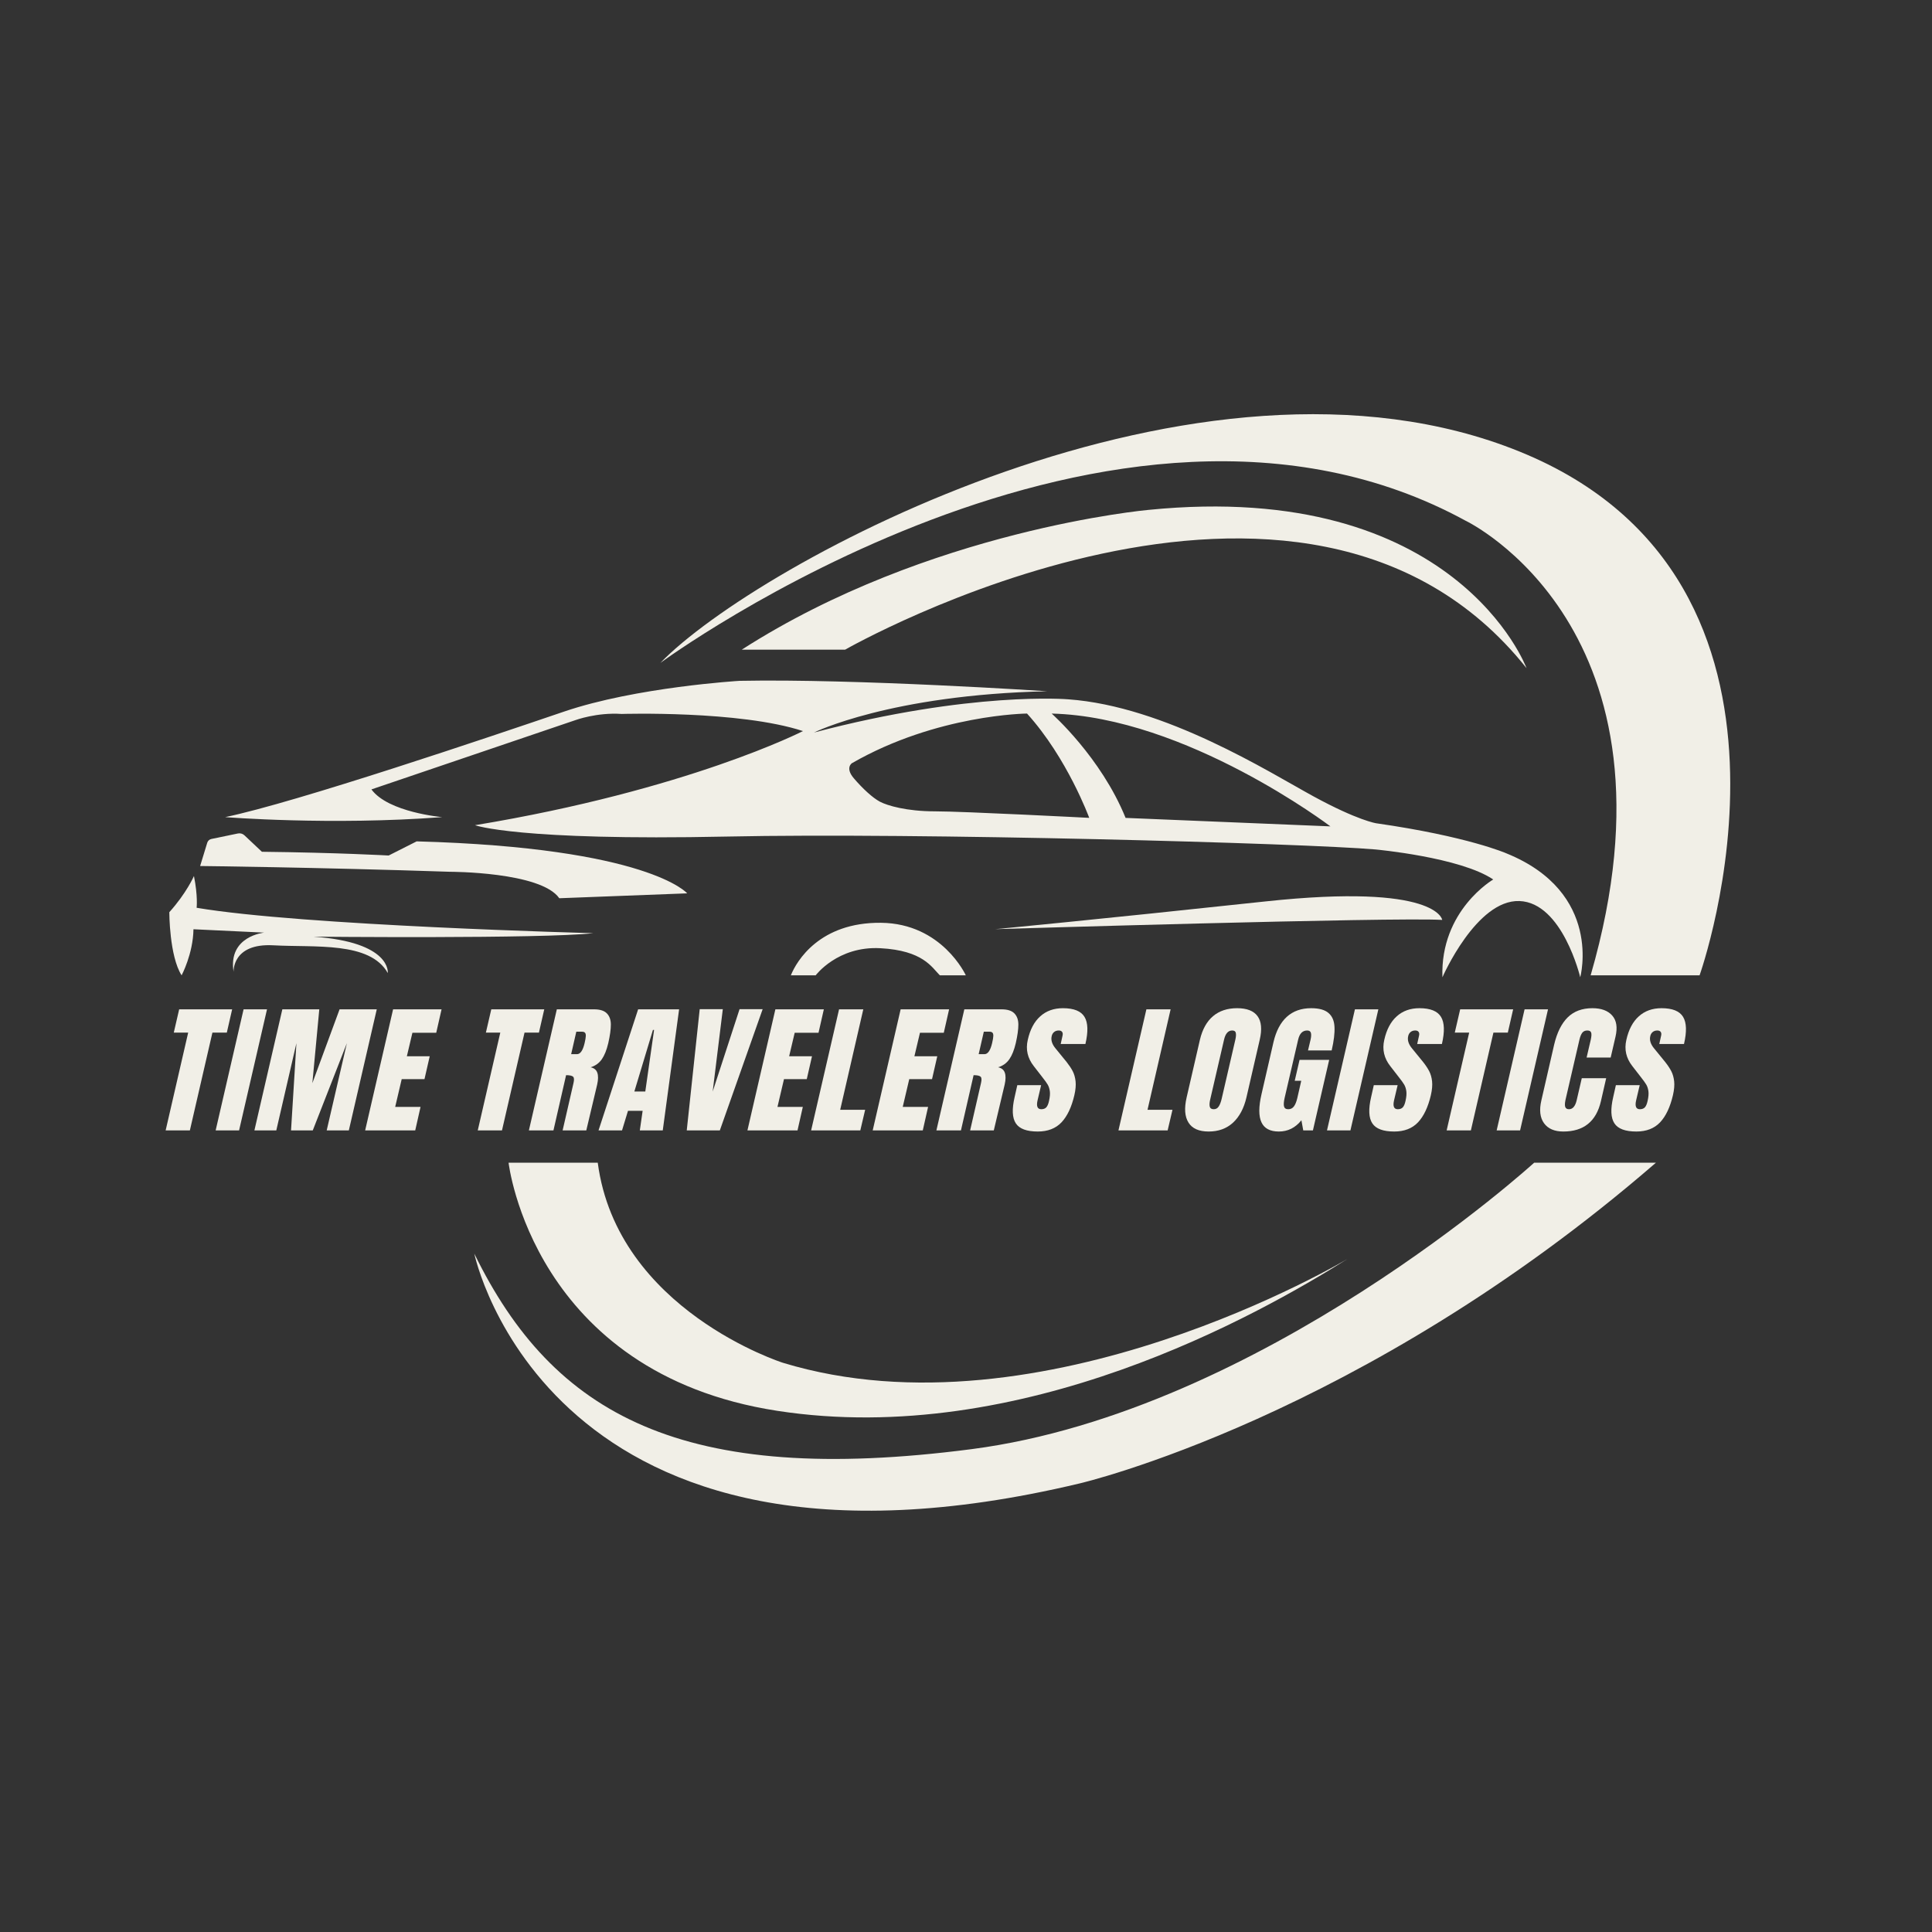 <svg xmlns="http://www.w3.org/2000/svg" xmlns:xlink="http://www.w3.org/1999/xlink" width="500" zoomAndPan="magnify" viewBox="0 0 375 375" height="500" preserveAspectRatio="xMidYMid meet" version="1.0"><rect x="0" y="0" width="375" height="375" fill="#333333" stroke="none"/><defs><g/><clipPath id="a6a5607b69"><path d="M 34 80 L 336 80 L 336 220.992 L 34 220.992 Z M 34 80 " clip-rule="nonzero"/></clipPath><clipPath id="378e27ebb8"><path d="M 32.855 98 L 308 98 L 308 220.992 L 32.855 220.992 Z M 32.855 98 " clip-rule="nonzero"/></clipPath><clipPath id="dab761b839"><path d="M 92 209.719 L 375 209.719 L 375 294 L 92 294 Z M 92 209.719 " clip-rule="nonzero"/></clipPath><clipPath id="7d7819529c"><path d="M 90.574 209.719 L 363 209.719 L 363 276 L 90.574 276 Z M 90.574 209.719 " clip-rule="nonzero"/></clipPath></defs><g clip-path="url(#a6a5607b69)"><path fill="#f1efe7" d="M 193.18 180.348 C 193.18 180.348 212.234 178.551 245.637 174.965 C 279.039 171.379 279.934 178.555 279.934 178.555 C 270.633 177.992 193.18 180.348 193.18 180.348 Z M 38.844 168.094 C 38.844 168.094 61.375 168.344 87.336 169.211 C 87.336 169.211 104.973 169.195 108.559 174.348 L 133.383 173.398 C 133.383 173.398 125.93 164.543 80.871 163.309 L 75.438 166.055 C 75.438 166.055 65.629 165.496 50.836 165.328 L 47.453 162.141 C 47.113 161.816 46.641 161.684 46.18 161.777 L 41.031 162.844 C 40.648 162.922 40.34 163.203 40.227 163.574 Z M 128.172 128.676 C 128.172 128.676 216.273 63.777 284.531 101.102 C 284.531 101.102 328.246 121.988 308.742 189.312 L 329.887 189.312 C 329.887 189.312 357.16 112.871 294.953 87.652 C 232.75 62.434 146.664 109.508 128.172 128.676 Z M 242.164 281 C 242.164 281 188.699 329.754 131.871 337.152 C 75.047 344.551 49.824 330.43 34.359 298.82 C 34.359 298.82 48.82 368.762 153.059 343.879 C 153.059 343.879 208.203 331.098 266.039 281 Z M 242.164 281 " fill-opacity="1" fill-rule="nonzero"/></g><g clip-path="url(#378e27ebb8)"><path fill="#f1efe7" d="M 292.375 165.629 C 292.375 165.629 284.902 162.34 267.121 159.797 C 267.121 159.797 263.57 159.273 254.941 154.57 C 246.309 149.859 226.172 137.082 207.344 135.738 C 207.344 135.738 188.586 134.113 157.988 142.184 C 157.988 142.184 172.781 134.852 203.27 134.172 C 203.27 134.172 166.094 131.703 143.531 132.152 C 143.531 132.152 123.504 133.348 109.457 138.129 C 95.41 142.91 57.449 155.762 43.703 158.602 C 43.703 158.602 64.176 160.25 85.844 158.602 C 85.844 158.602 75.383 157.707 72.094 153.223 L 111.699 139.773 C 111.699 139.773 115.844 138.242 120.664 138.578 C 120.664 138.578 143.531 137.867 155.859 141.902 C 155.859 141.902 133.555 153.332 92.195 160.172 C 92.195 160.172 100.488 163.234 141.137 162.375 C 178.191 161.594 253.223 163.684 266.973 164.879 C 266.973 164.879 283.41 166.375 289.836 170.707 C 289.836 170.707 279.523 176.688 279.973 189.688 C 279.973 189.688 286.551 174.594 294.918 174.891 C 303.285 175.191 306.723 189.688 306.723 189.688 C 306.723 189.688 311.207 173.246 292.375 165.629 Z M 181.484 157.48 C 175.957 157.48 172.223 156.359 170.801 155.613 C 169.383 154.863 167.438 153.07 165.719 151.055 C 164 149.035 165.348 148.141 165.348 148.141 C 181.859 138.648 199.344 138.5 199.344 138.5 C 207.191 147.168 211.418 158.746 211.418 158.746 C 211.418 158.746 187.016 157.48 181.484 157.48 Z M 218.477 158.754 C 213.691 146.945 204.129 138.504 204.129 138.504 C 230.215 139.141 258.23 160.398 258.23 160.398 Z M 37.645 170.035 C 37.645 170.035 36.227 173.32 32.863 177.059 C 32.863 177.059 32.863 185.578 35.25 189.312 C 35.25 189.312 37.477 185.148 37.551 180.367 L 51.281 181.02 C 51.281 181.02 44.219 181.691 45.34 188.641 C 45.34 188.641 45.004 183.035 53.074 183.484 C 61.145 183.938 71.793 182.699 75.266 188.863 C 75.266 188.863 76.07 182.863 60.805 181.805 C 60.805 181.805 105.191 182.25 115.168 181.129 C 115.168 181.129 58.676 179.676 38.164 176.199 C 38.168 176.199 38.434 173.957 37.645 170.035 Z M 158.324 189.312 C 158.324 189.312 162.582 183.594 170.879 184.047 C 179.172 184.492 180.852 187.746 182.422 189.312 L 187.465 189.312 C 187.465 189.312 182.871 179.227 170.988 179.113 C 159.109 179 154.625 186.512 153.504 189.312 Z M 296.297 129.684 C 296.297 129.684 282.668 92.98 222.883 98.973 C 222.883 98.973 180.293 102.785 143.977 126.098 L 164.039 126.098 C 164.039 126.098 252.922 75.211 296.297 129.684 Z M 41.082 281 C 41.082 281 45.793 322.246 93.762 329.645 C 141.734 337.039 188.137 310.812 205.625 299.828 C 205.625 299.828 145.77 335.695 94.883 320.23 C 94.883 320.23 62.379 309.918 58.566 281 Z M 41.082 281 " fill-opacity="1" fill-rule="nonzero"/></g><g clip-path="url(#dab761b839)"><path fill="#f1efe7" d="M 249.285 126.043 C 249.285 126.043 268.148 124.27 301.215 120.719 C 334.281 117.168 335.168 124.27 335.168 124.27 C 325.957 123.715 249.285 126.043 249.285 126.043 Z M 96.496 113.914 C 96.496 113.914 118.805 114.16 144.508 115.023 C 144.508 115.023 161.965 115.004 165.512 120.105 L 190.09 119.164 C 190.09 119.164 182.711 110.398 138.105 109.18 L 132.727 111.898 C 132.727 111.898 123.016 111.34 108.371 111.176 L 105.023 108.02 C 104.688 107.703 104.219 107.57 103.762 107.664 L 98.664 108.719 C 98.285 108.797 97.98 109.07 97.867 109.441 Z M 184.93 74.891 C 184.93 74.891 272.145 10.648 339.719 47.598 C 339.719 47.598 382.992 68.27 363.684 134.922 L 384.617 134.922 C 384.617 134.922 411.617 59.246 350.035 34.281 C 288.457 9.316 203.238 55.918 184.93 74.891 Z M 297.777 225.684 C 297.777 225.684 244.848 273.953 188.594 281.277 C 132.34 288.598 107.371 274.617 92.062 243.328 C 92.062 243.328 106.375 312.562 209.566 287.93 C 209.566 287.93 264.16 275.281 321.41 225.684 Z M 297.777 225.684 " fill-opacity="1" fill-rule="nonzero"/></g><g clip-path="url(#7d7819529c)"><path fill="#f1efe7" d="M 347.484 111.473 C 347.484 111.473 340.086 108.219 322.48 105.703 C 322.48 105.703 318.969 105.184 310.426 100.527 C 301.879 95.863 281.945 83.215 263.305 81.883 C 263.305 81.883 244.738 80.273 214.445 88.262 C 214.445 88.262 229.094 81.008 259.273 80.336 C 259.273 80.336 222.473 77.891 200.133 78.332 C 200.133 78.332 180.309 79.516 166.402 84.25 C 152.496 88.984 114.918 101.707 101.309 104.52 C 101.309 104.52 121.578 106.148 143.027 104.52 C 143.027 104.52 132.672 103.633 129.418 99.195 L 168.621 85.879 C 168.621 85.879 172.727 84.359 177.5 84.695 C 177.5 84.695 200.133 83.992 212.34 87.988 C 212.34 87.988 190.258 99.305 149.312 106.07 C 149.312 106.07 157.523 109.105 197.762 108.254 C 234.449 107.48 308.723 109.547 322.336 110.734 C 322.336 110.734 338.609 112.215 344.969 116.504 C 344.969 116.504 334.762 122.422 335.207 135.293 C 335.207 135.293 341.715 120.348 350 120.645 C 358.281 120.941 361.688 135.293 361.688 135.293 C 361.688 135.293 366.125 119.016 347.484 111.473 Z M 237.707 103.406 C 232.234 103.406 228.535 102.301 227.129 101.559 C 225.727 100.816 223.801 99.043 222.102 97.047 C 220.398 95.047 221.73 94.16 221.73 94.16 C 238.078 84.766 255.387 84.617 255.387 84.617 C 263.156 93.199 267.34 104.664 267.34 104.664 C 267.34 104.664 243.184 103.406 237.707 103.406 Z M 274.328 104.668 C 269.59 92.98 260.125 84.621 260.125 84.621 C 285.945 85.254 313.68 106.297 313.68 106.297 Z M 95.312 115.836 C 95.312 115.836 93.906 119.09 90.578 122.789 C 90.578 122.789 90.578 131.223 92.945 134.922 C 92.945 134.922 95.148 130.801 95.219 126.062 L 108.812 126.711 C 108.812 126.711 101.82 127.375 102.93 134.254 C 102.93 134.254 102.598 128.707 110.586 129.152 C 118.574 129.598 129.117 128.375 132.555 134.477 C 132.555 134.477 133.352 128.535 118.242 127.488 C 118.242 127.488 162.18 127.93 172.055 126.82 C 172.055 126.82 116.133 125.379 95.828 121.938 C 95.832 121.938 96.094 119.719 95.312 115.836 Z M 214.777 134.922 C 214.777 134.922 218.992 129.262 227.207 129.707 C 235.418 130.148 237.082 133.367 238.637 134.922 L 243.629 134.922 C 243.629 134.922 239.078 124.934 227.316 124.824 C 215.555 124.711 211.117 132.145 210.008 134.922 Z M 351.367 75.891 C 351.367 75.891 337.875 39.555 278.691 45.488 C 278.691 45.488 236.527 49.262 200.574 72.34 L 220.434 72.34 C 220.438 72.34 308.426 21.965 351.367 75.891 Z M 98.715 225.684 C 98.715 225.684 103.379 266.52 150.867 273.84 C 198.355 281.164 244.293 255.199 261.602 244.324 C 261.602 244.324 202.352 279.832 151.977 264.52 C 151.977 264.52 119.797 254.312 116.023 225.684 Z M 98.715 225.684 " fill-opacity="1" fill-rule="nonzero"/></g><g fill="#f1efe7" fill-opacity="1"><g transform="translate(31.793, 219.409)"><g><path d="M 0.359 0 L 4.734 -18.984 L 1.938 -18.984 L 2.984 -23.5 L 13.266 -23.5 L 12.234 -18.984 L 9.438 -18.984 L 5.062 0 Z M 0.359 0 "/></g></g></g><g fill="#f1efe7" fill-opacity="1"><g transform="translate(43.718, 219.409)"><g><path d="M -1.859 0 L 3.562 -23.5 L 8.109 -23.5 L 2.688 0 Z M -1.859 0 "/></g></g></g><g fill="#f1efe7" fill-opacity="1"><g transform="translate(51.021, 219.409)"><g><path d="M -1.641 0 L 3.781 -23.5 L 10.953 -23.5 L 9.609 -9.172 L 14.891 -23.5 L 22.109 -23.5 L 16.688 0 L 12.391 0 L 16.312 -16.938 L 9.688 0 L 5.469 0 L 6.516 -16.938 L 2.609 0 Z M -1.641 0 "/></g></g></g><g fill="#f1efe7" fill-opacity="1"><g transform="translate(72.518, 219.409)"><g><path d="M -1.641 0 L 3.781 -23.5 L 13.188 -23.5 L 12.156 -18.953 L 7.531 -18.953 L 6.453 -14.391 L 10.891 -14.391 L 9.875 -9.953 L 5.453 -9.953 L 4.188 -4.562 L 9.109 -4.562 L 8.078 0 Z M -1.641 0 "/></g></g></g><g fill="#f1efe7" fill-opacity="1"><g transform="translate(84.88, 219.409)"><g/></g></g><g fill="#f1efe7" fill-opacity="1"><g transform="translate(92.374, 219.409)"><g><path d="M 0.359 0 L 4.734 -18.984 L 1.938 -18.984 L 2.984 -23.5 L 13.266 -23.5 L 12.234 -18.984 L 9.438 -18.984 L 5.062 0 Z M 0.359 0 "/></g></g></g><g fill="#f1efe7" fill-opacity="1"><g transform="translate(104.299, 219.409)"><g><path d="M 3.781 -23.5 L 11 -23.5 C 12.145 -23.5 12.973 -23.238 13.484 -22.719 C 14.004 -22.195 14.266 -21.469 14.266 -20.531 C 14.266 -19.594 14.098 -18.395 13.766 -16.938 C 13.453 -15.602 13.035 -14.562 12.516 -13.812 C 11.992 -13.062 11.27 -12.539 10.344 -12.25 C 11.02 -12.102 11.453 -11.75 11.641 -11.188 C 11.836 -10.625 11.828 -9.859 11.609 -8.891 L 9.5 0 L 4.906 0 L 7.016 -9.188 C 7.172 -9.844 7.141 -10.258 6.922 -10.438 C 6.703 -10.625 6.254 -10.719 5.578 -10.719 L 3.125 0 L -1.641 0 Z M 7.688 -14.797 C 8.344 -14.797 8.836 -15.508 9.172 -16.938 C 9.316 -17.551 9.395 -18.016 9.406 -18.328 C 9.414 -18.641 9.359 -18.852 9.234 -18.969 C 9.117 -19.094 8.926 -19.156 8.656 -19.156 L 7.562 -19.156 L 6.562 -14.797 Z M 7.688 -14.797 "/></g></g></g><g fill="#f1efe7" fill-opacity="1"><g transform="translate(118.439, 219.409)"><g><path d="M -2.266 0 L 5.422 -23.5 L 13.375 -23.5 L 10.203 0 L 5.75 0 L 6.297 -3.797 L 3.453 -3.797 L 2.297 0 Z M 4.688 -7.547 L 6.812 -7.547 L 8.516 -19.5 L 8.297 -19.5 Z M 4.688 -7.547 "/></g></g></g><g fill="#f1efe7" fill-opacity="1"><g transform="translate(132.798, 219.409)"><g><path d="M 0.5 0 L 3.016 -23.531 L 7.5 -23.531 L 5.531 -7.531 L 10.75 -23.531 L 15.234 -23.531 L 6.922 0 Z M 0.5 0 "/></g></g></g><g fill="#f1efe7" fill-opacity="1"><g transform="translate(146.719, 219.409)"><g><path d="M -1.641 0 L 3.781 -23.5 L 13.188 -23.5 L 12.156 -18.953 L 7.531 -18.953 L 6.453 -14.391 L 10.891 -14.391 L 9.875 -9.953 L 5.453 -9.953 L 4.188 -4.562 L 9.109 -4.562 L 8.078 0 Z M -1.641 0 "/></g></g></g><g fill="#f1efe7" fill-opacity="1"><g transform="translate(159.081, 219.409)"><g><path d="M -1.641 0 L 3.781 -23.5 L 8.484 -23.5 L 4 -4 L 8.844 -4 L 7.906 0 Z M -1.641 0 "/></g></g></g><g fill="#f1efe7" fill-opacity="1"><g transform="translate(171.033, 219.409)"><g><path d="M -1.641 0 L 3.781 -23.5 L 13.188 -23.5 L 12.156 -18.953 L 7.531 -18.953 L 6.453 -14.391 L 10.891 -14.391 L 9.875 -9.953 L 5.453 -9.953 L 4.188 -4.562 L 9.109 -4.562 L 8.078 0 Z M -1.641 0 "/></g></g></g><g fill="#f1efe7" fill-opacity="1"><g transform="translate(183.396, 219.409)"><g><path d="M 3.781 -23.5 L 11 -23.5 C 12.145 -23.5 12.973 -23.238 13.484 -22.719 C 14.004 -22.195 14.266 -21.469 14.266 -20.531 C 14.266 -19.594 14.098 -18.395 13.766 -16.938 C 13.453 -15.602 13.035 -14.562 12.516 -13.812 C 11.992 -13.062 11.27 -12.539 10.344 -12.25 C 11.02 -12.102 11.453 -11.75 11.641 -11.188 C 11.836 -10.625 11.828 -9.859 11.609 -8.891 L 9.5 0 L 4.906 0 L 7.016 -9.188 C 7.172 -9.844 7.141 -10.258 6.922 -10.438 C 6.703 -10.625 6.254 -10.719 5.578 -10.719 L 3.125 0 L -1.641 0 Z M 7.688 -14.797 C 8.344 -14.797 8.836 -15.508 9.172 -16.938 C 9.316 -17.551 9.395 -18.016 9.406 -18.328 C 9.414 -18.641 9.359 -18.852 9.234 -18.969 C 9.117 -19.094 8.926 -19.156 8.656 -19.156 L 7.562 -19.156 L 6.562 -14.797 Z M 7.688 -14.797 "/></g></g></g><g fill="#f1efe7" fill-opacity="1"><g transform="translate(197.536, 219.409)"><g><path d="M 3.891 0.219 C 1.754 0.219 0.336 -0.305 -0.359 -1.359 C -1.066 -2.422 -1.145 -4.129 -0.594 -6.484 L -0.078 -8.781 L 4.547 -8.781 L 3.859 -5.859 C 3.586 -4.691 3.828 -4.109 4.578 -4.109 C 4.992 -4.109 5.316 -4.227 5.547 -4.469 C 5.773 -4.719 5.953 -5.133 6.078 -5.719 C 6.254 -6.488 6.305 -7.125 6.234 -7.625 C 6.16 -8.125 6.023 -8.539 5.828 -8.875 C 5.629 -9.219 5.25 -9.742 4.688 -10.453 L 3.125 -12.469 C 1.914 -14.008 1.523 -15.707 1.953 -17.562 C 2.398 -19.57 3.207 -21.098 4.375 -22.141 C 5.539 -23.191 7.008 -23.719 8.781 -23.719 C 10.895 -23.719 12.289 -23.156 12.969 -22.031 C 13.645 -20.914 13.703 -19.16 13.141 -16.766 L 8.344 -16.766 L 8.703 -18.391 C 8.773 -18.691 8.75 -18.93 8.625 -19.109 C 8.5 -19.297 8.281 -19.391 7.969 -19.391 C 7.602 -19.391 7.301 -19.289 7.062 -19.094 C 6.82 -18.895 6.664 -18.625 6.594 -18.281 C 6.414 -17.508 6.672 -16.711 7.359 -15.891 L 9.5 -13.266 C 9.988 -12.648 10.379 -12.062 10.672 -11.5 C 10.961 -10.945 11.148 -10.289 11.234 -9.531 C 11.316 -8.781 11.238 -7.883 11 -6.844 C 10.457 -4.52 9.625 -2.758 8.5 -1.562 C 7.375 -0.375 5.836 0.219 3.891 0.219 Z M 3.891 0.219 "/></g></g></g><g fill="#f1efe7" fill-opacity="1"><g transform="translate(211.238, 219.409)"><g/></g></g><g fill="#f1efe7" fill-opacity="1"><g transform="translate(218.733, 219.409)"><g><path d="M -1.641 0 L 3.781 -23.5 L 8.484 -23.5 L 4 -4 L 8.844 -4 L 7.906 0 Z M -1.641 0 "/></g></g></g><g fill="#f1efe7" fill-opacity="1"><g transform="translate(230.685, 219.409)"><g><path d="M 3.922 0.219 C 2.023 0.219 0.719 -0.359 0 -1.516 C -0.727 -2.672 -0.848 -4.301 -0.359 -6.406 L 2.219 -17.594 C 2.695 -19.613 3.547 -21.141 4.766 -22.172 C 5.984 -23.203 7.539 -23.719 9.438 -23.719 C 11.332 -23.719 12.656 -23.203 13.406 -22.172 C 14.156 -21.141 14.297 -19.613 13.828 -17.594 L 11.25 -6.406 C 10.758 -4.289 9.891 -2.656 8.641 -1.5 C 7.391 -0.352 5.816 0.219 3.922 0.219 Z M 4.906 -4.109 C 5.32 -4.109 5.645 -4.289 5.875 -4.656 C 6.113 -5.02 6.305 -5.531 6.453 -6.188 L 9.109 -17.672 C 9.223 -18.18 9.25 -18.594 9.188 -18.906 C 9.133 -19.227 8.898 -19.391 8.484 -19.391 C 7.703 -19.391 7.176 -18.801 6.906 -17.625 L 4.25 -6.156 C 4.082 -5.477 4.039 -4.969 4.125 -4.625 C 4.207 -4.281 4.469 -4.109 4.906 -4.109 Z M 4.906 -4.109 "/></g></g></g><g fill="#f1efe7" fill-opacity="1"><g transform="translate(245.071, 219.409)"><g><path d="M 3.156 0.219 C 1.457 0.219 0.332 -0.375 -0.219 -1.562 C -0.781 -2.758 -0.781 -4.57 -0.219 -7 L 2.109 -17.125 C 2.617 -19.301 3.484 -20.941 4.703 -22.047 C 5.93 -23.16 7.504 -23.719 9.422 -23.719 C 10.961 -23.719 12.086 -23.406 12.797 -22.781 C 13.516 -22.164 13.898 -21.266 13.953 -20.078 C 14.016 -18.891 13.832 -17.367 13.406 -15.516 L 8.812 -15.516 L 9.312 -17.625 C 9.438 -18.188 9.457 -18.617 9.375 -18.922 C 9.289 -19.234 9.051 -19.391 8.656 -19.391 C 7.758 -19.391 7.176 -18.805 6.906 -17.641 L 4.266 -6.266 C 4.109 -5.555 4.07 -5.02 4.156 -4.656 C 4.25 -4.289 4.523 -4.109 4.984 -4.109 C 5.441 -4.109 5.805 -4.289 6.078 -4.656 C 6.348 -5.02 6.566 -5.555 6.734 -6.266 L 7.5 -9.625 L 6.234 -9.625 L 7.172 -13.688 L 12.922 -13.688 L 9.766 0 L 7.891 0 L 7.531 -1.969 C 6.363 -0.508 4.906 0.219 3.156 0.219 Z M 3.156 0.219 "/></g></g></g><g fill="#f1efe7" fill-opacity="1"><g transform="translate(259.429, 219.409)"><g><path d="M -1.859 0 L 3.562 -23.5 L 8.109 -23.5 L 2.688 0 Z M -1.859 0 "/></g></g></g><g fill="#f1efe7" fill-opacity="1"><g transform="translate(266.732, 219.409)"><g><path d="M 3.891 0.219 C 1.754 0.219 0.336 -0.305 -0.359 -1.359 C -1.066 -2.422 -1.145 -4.129 -0.594 -6.484 L -0.078 -8.781 L 4.547 -8.781 L 3.859 -5.859 C 3.586 -4.691 3.828 -4.109 4.578 -4.109 C 4.992 -4.109 5.316 -4.227 5.547 -4.469 C 5.773 -4.719 5.953 -5.133 6.078 -5.719 C 6.254 -6.488 6.305 -7.125 6.234 -7.625 C 6.16 -8.125 6.023 -8.539 5.828 -8.875 C 5.629 -9.219 5.25 -9.742 4.688 -10.453 L 3.125 -12.469 C 1.914 -14.008 1.523 -15.707 1.953 -17.562 C 2.398 -19.57 3.207 -21.098 4.375 -22.141 C 5.539 -23.191 7.008 -23.719 8.781 -23.719 C 10.895 -23.719 12.289 -23.156 12.969 -22.031 C 13.645 -20.914 13.703 -19.16 13.141 -16.766 L 8.344 -16.766 L 8.703 -18.391 C 8.773 -18.691 8.75 -18.93 8.625 -19.109 C 8.5 -19.297 8.281 -19.391 7.969 -19.391 C 7.602 -19.391 7.301 -19.289 7.062 -19.094 C 6.82 -18.895 6.664 -18.625 6.594 -18.281 C 6.414 -17.508 6.672 -16.711 7.359 -15.891 L 9.5 -13.266 C 9.988 -12.648 10.379 -12.062 10.672 -11.5 C 10.961 -10.945 11.148 -10.289 11.234 -9.531 C 11.316 -8.781 11.238 -7.883 11 -6.844 C 10.457 -4.52 9.625 -2.758 8.5 -1.562 C 7.375 -0.375 5.836 0.219 3.891 0.219 Z M 3.891 0.219 "/></g></g></g><g fill="#f1efe7" fill-opacity="1"><g transform="translate(280.435, 219.409)"><g><path d="M 0.359 0 L 4.734 -18.984 L 1.938 -18.984 L 2.984 -23.5 L 13.266 -23.5 L 12.234 -18.984 L 9.438 -18.984 L 5.062 0 Z M 0.359 0 "/></g></g></g><g fill="#f1efe7" fill-opacity="1"><g transform="translate(292.36, 219.409)"><g><path d="M -1.859 0 L 3.562 -23.5 L 8.109 -23.5 L 2.688 0 Z M -1.859 0 "/></g></g></g><g fill="#f1efe7" fill-opacity="1"><g transform="translate(299.663, 219.409)"><g><path d="M 3.781 0.219 C 2.062 0.219 0.812 -0.316 0.031 -1.391 C -0.75 -2.473 -0.922 -3.953 -0.484 -5.828 L 2 -16.656 C 2.551 -18.988 3.426 -20.75 4.625 -21.938 C 5.832 -23.125 7.43 -23.719 9.422 -23.719 C 11.148 -23.719 12.43 -23.242 13.266 -22.297 C 14.109 -21.348 14.32 -19.977 13.906 -18.188 L 12.969 -14.141 L 8.297 -14.141 L 9.109 -17.625 C 9.254 -18.289 9.273 -18.75 9.172 -19 C 9.078 -19.258 8.832 -19.391 8.438 -19.391 C 8.008 -19.391 7.68 -19.242 7.453 -18.953 C 7.234 -18.66 7.055 -18.234 6.922 -17.672 L 4.188 -5.875 C 4.062 -5.258 4.051 -4.812 4.156 -4.531 C 4.27 -4.25 4.508 -4.109 4.875 -4.109 C 5.602 -4.109 6.102 -4.695 6.375 -5.875 L 7.359 -10.125 L 12.094 -10.125 L 11.078 -5.688 C 10.172 -1.75 7.738 0.219 3.781 0.219 Z M 3.781 0.219 "/></g></g></g><g fill="#f1efe7" fill-opacity="1"><g transform="translate(313.72, 219.409)"><g><path d="M 3.891 0.219 C 1.754 0.219 0.336 -0.305 -0.359 -1.359 C -1.066 -2.422 -1.145 -4.129 -0.594 -6.484 L -0.078 -8.781 L 4.547 -8.781 L 3.859 -5.859 C 3.586 -4.691 3.828 -4.109 4.578 -4.109 C 4.992 -4.109 5.316 -4.227 5.547 -4.469 C 5.773 -4.719 5.953 -5.133 6.078 -5.719 C 6.254 -6.488 6.305 -7.125 6.234 -7.625 C 6.16 -8.125 6.023 -8.539 5.828 -8.875 C 5.629 -9.219 5.25 -9.742 4.688 -10.453 L 3.125 -12.469 C 1.914 -14.008 1.523 -15.707 1.953 -17.562 C 2.398 -19.57 3.207 -21.098 4.375 -22.141 C 5.539 -23.191 7.008 -23.719 8.781 -23.719 C 10.895 -23.719 12.289 -23.156 12.969 -22.031 C 13.645 -20.914 13.703 -19.16 13.141 -16.766 L 8.344 -16.766 L 8.703 -18.391 C 8.773 -18.691 8.75 -18.93 8.625 -19.109 C 8.5 -19.297 8.281 -19.391 7.969 -19.391 C 7.602 -19.391 7.301 -19.289 7.062 -19.094 C 6.82 -18.895 6.664 -18.625 6.594 -18.281 C 6.414 -17.508 6.672 -16.711 7.359 -15.891 L 9.5 -13.266 C 9.988 -12.648 10.379 -12.062 10.672 -11.5 C 10.961 -10.945 11.148 -10.289 11.234 -9.531 C 11.316 -8.781 11.238 -7.883 11 -6.844 C 10.457 -4.52 9.625 -2.758 8.5 -1.562 C 7.375 -0.375 5.836 0.219 3.891 0.219 Z M 3.891 0.219 "/></g></g></g></svg>